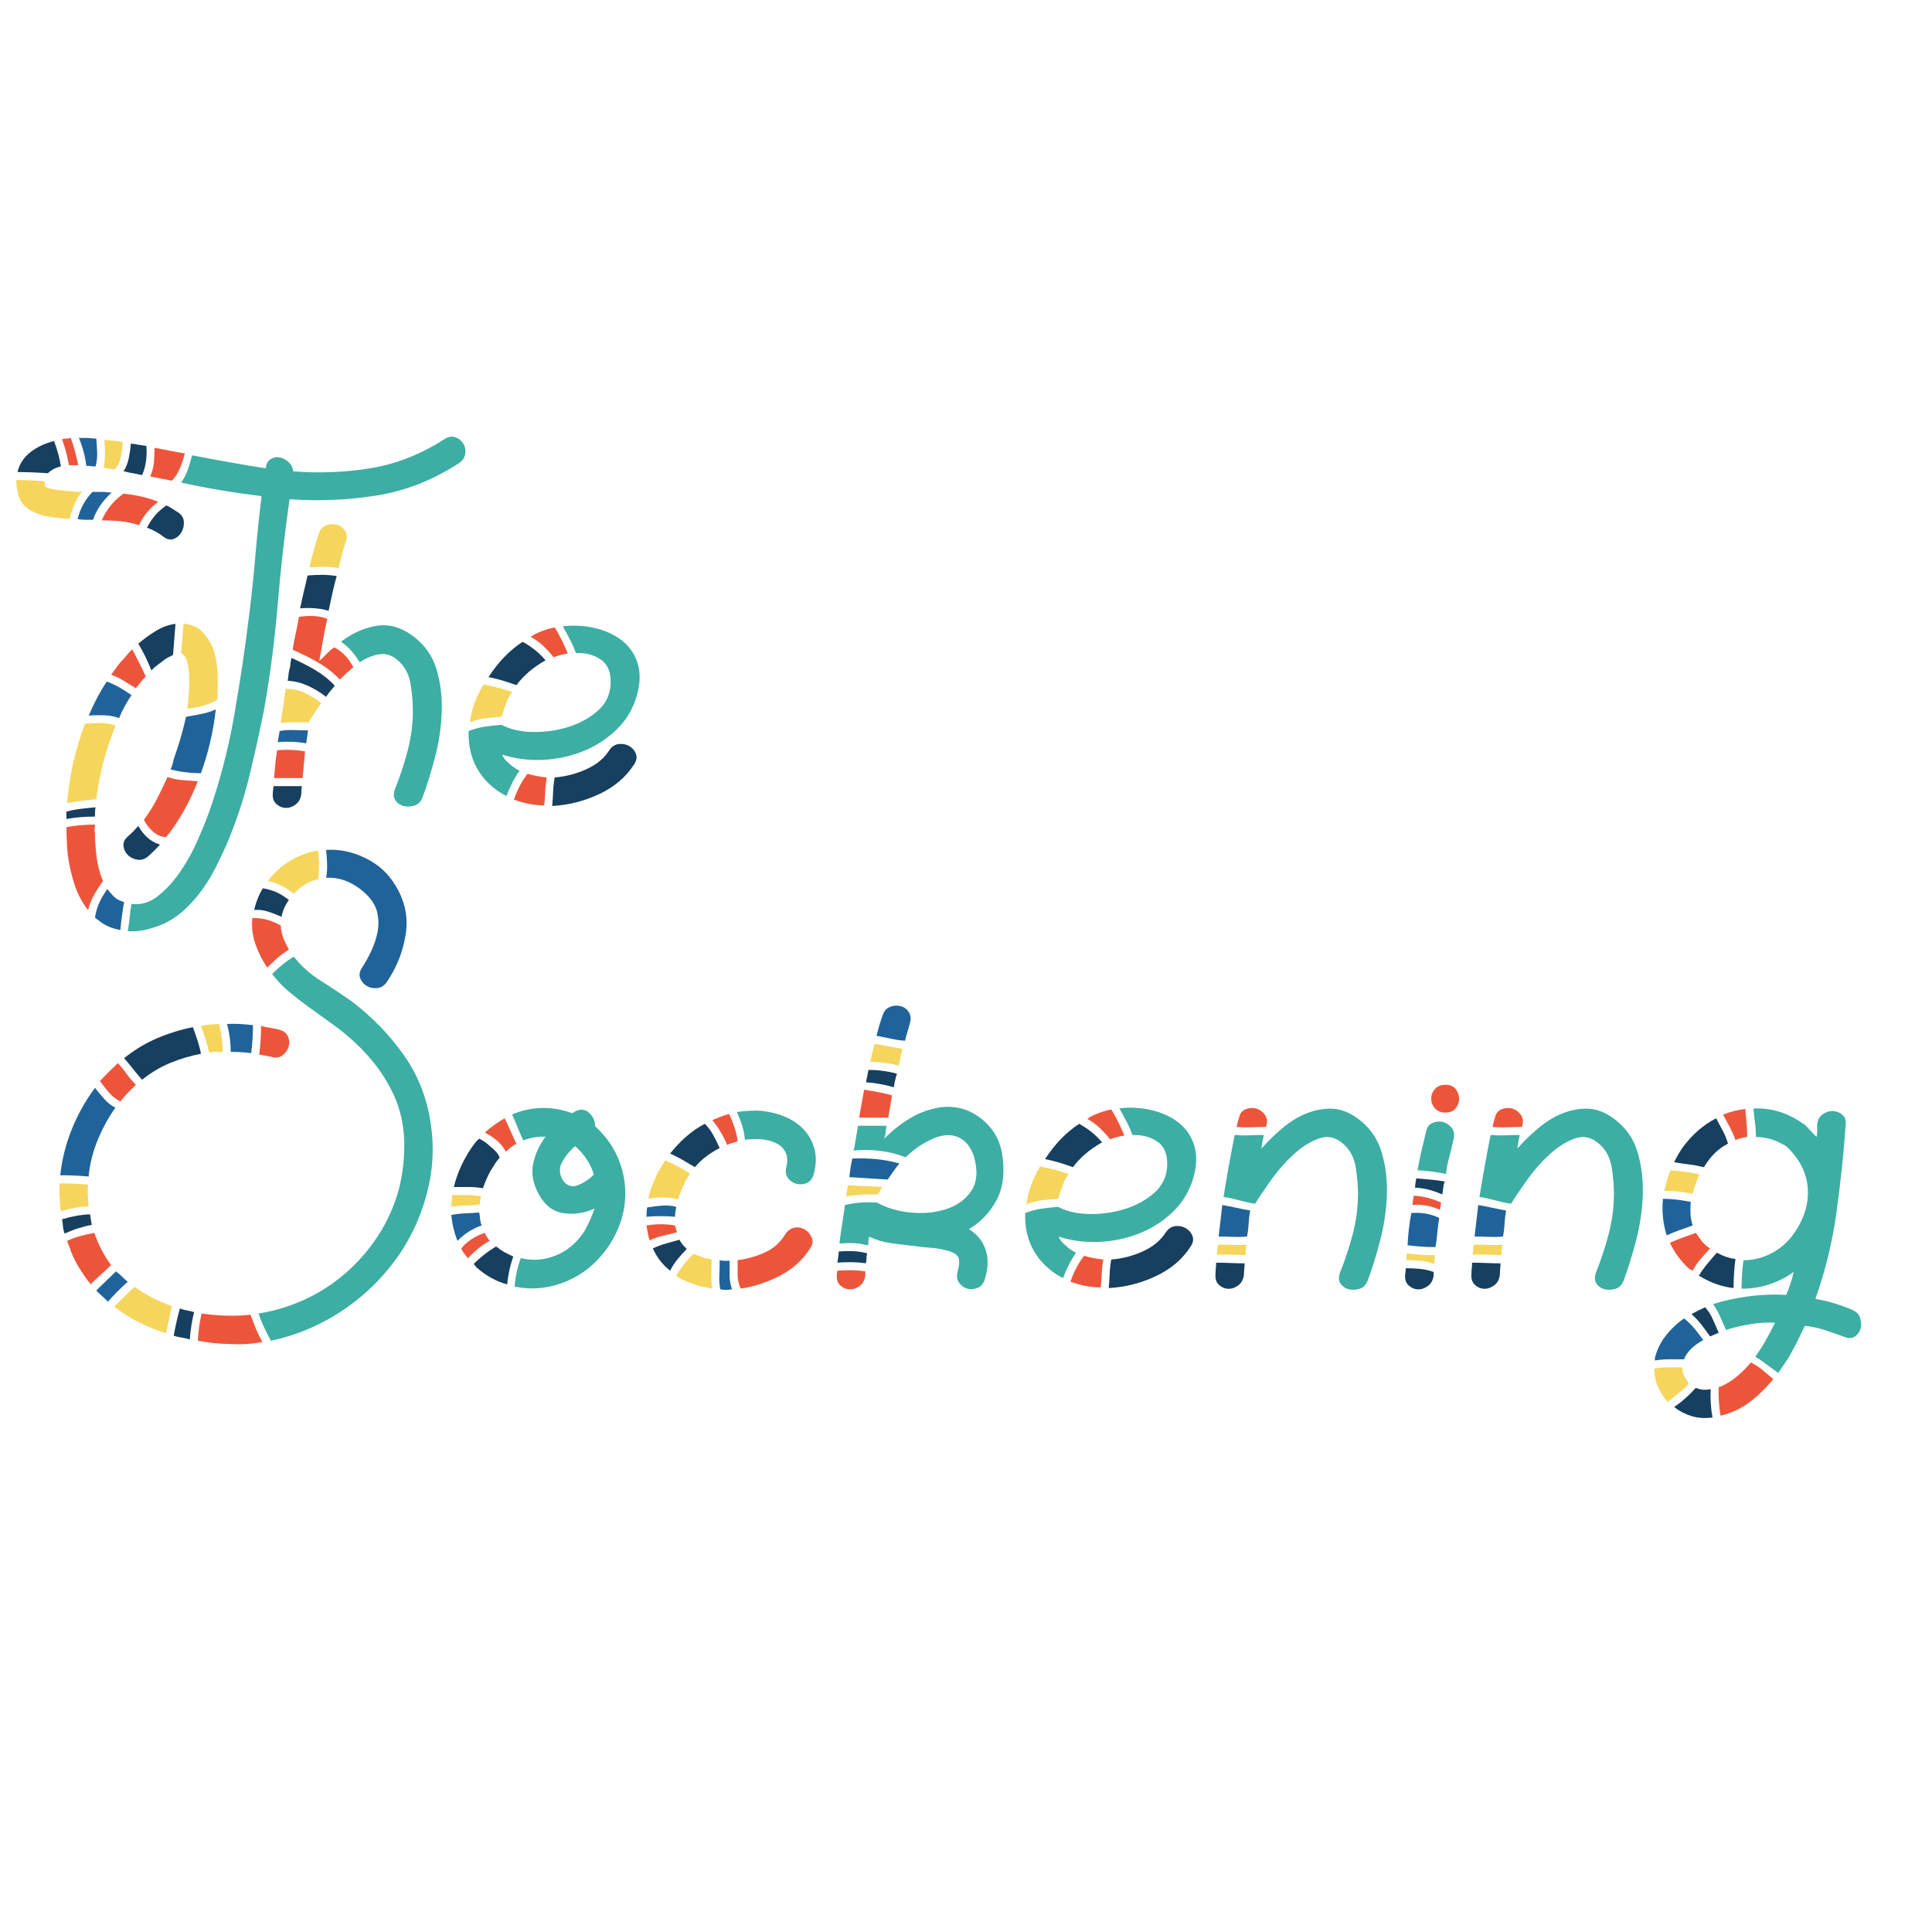 <?xml version="1.0" encoding="utf-8"?>
<!-- Generator: Adobe Illustrator 23.0.0, SVG Export Plug-In . SVG Version: 6.00 Build 0)  -->
<svg version="1.1" id="Laag_1" xmlns="http://www.w3.org/2000/svg" xmlns:xlink="http://www.w3.org/1999/xlink" x="0px" y="0px"
	 viewBox="0 0 300 300" style="enable-background:new 0 0 300 300;" xml:space="preserve">
<style type="text/css">
	.st0{fill:#F6D55C;}
	.st1{fill:#173F5F;}
	.st2{fill:#ED553B;}
	.st3{fill:#20639B;}
	.st4{fill:#3CAEA3;}
</style>
<g>
	<path class="st0" d="M12.72,76.37c-0.51,0.64-0.91,1.32-1.2,2.02c-0.29,0.71-0.53,1.44-0.72,2.21c-0.71-0.06-1.49-0.14-2.36-0.24
		c-0.86-0.1-1.68-0.27-2.45-0.53c-0.77-0.26-1.44-0.64-2.02-1.15C3.39,78.17,3,77.5,2.81,76.66c-0.19-0.77-0.29-1.48-0.29-2.12
		c0.71,0,1.44,0.02,2.21,0.05c0.77,0.03,1.51,0.08,2.21,0.14v0.58c0,0.19,0.19,0.35,0.58,0.48c0.39,0.13,0.85,0.22,1.4,0.29
		c0.55,0.06,1.15,0.13,1.83,0.19C11.42,76.34,12.08,76.37,12.72,76.37z"/>
	<path class="st1" d="M9.45,72.43c-0.83,0.19-1.51,0.55-2.02,1.06c-0.77-0.06-1.55-0.11-2.36-0.14c-0.8-0.03-1.59-0.05-2.36-0.05
		c0.32-1.28,1.01-2.33,2.07-3.13c1.06-0.8,2.26-1.36,3.61-1.68C8.91,69.83,9.26,71.14,9.45,72.43z"/>
	<path class="st2" d="M10.7,72.24c-0.19-1.22-0.55-2.57-1.06-4.04c0.19-0.06,0.4-0.1,0.63-0.1s0.46-0.03,0.72-0.1
		c0.26,0.71,0.48,1.41,0.67,2.12c0.19,0.71,0.35,1.41,0.48,2.12H10.7z"/>
	<path class="st1" d="M10.32,126.03c0.71-0.19,1.44-0.34,2.21-0.43c0.77-0.1,1.54-0.17,2.31-0.24c-0.07,0.32-0.1,0.8-0.1,1.44
		c-1.67,0-3.14,0.13-4.43,0.38V126.03z"/>
	<path class="st2" d="M14.74,129.21c0,1.09,0.08,2.33,0.24,3.7c0.16,1.38,0.5,2.68,1.01,3.9c-0.51,0.7-0.98,1.43-1.39,2.16
		c-0.42,0.74-0.72,1.52-0.92,2.36c-0.96-1.22-1.68-2.6-2.16-4.14s-0.82-3.05-1.01-4.52c-0.06-0.71-0.11-1.41-0.14-2.12
		c-0.03-0.71-0.05-1.41-0.05-2.12c0.71-0.13,1.43-0.22,2.17-0.29c0.74-0.06,1.49-0.1,2.26-0.1c0,0.19-0.02,0.39-0.05,0.58
		C14.66,128.82,14.68,129.02,14.74,129.21z"/>
	<path class="st0" d="M17.73,113.23c-1.41,3.59-2.34,7.22-2.79,10.88c-1.61,0.13-3.11,0.32-4.52,0.58
		c0.32-4.17,1.25-8.28,2.79-12.32c0.83-0.06,1.65-0.1,2.45-0.1s1.56,0.13,2.26,0.39C17.92,112.78,17.85,112.98,17.73,113.23z"/>
	<path class="st3" d="M12.05,80.61c0.38-1.6,1.15-3.02,2.31-4.23h1.54c0.26,0,0.5,0.02,0.72,0.05c0.22,0.03,0.46,0.05,0.72,0.05
		c-1.41,1.28-2.37,2.69-2.89,4.23c-0.45,0-0.86,0-1.25,0C12.82,80.7,12.43,80.67,12.05,80.61z"/>
	<path class="st3" d="M14.84,72.43c-0.26,0-0.5-0.02-0.72-0.05c-0.22-0.03-0.46-0.05-0.72-0.05c-0.19-1.54-0.58-2.98-1.15-4.33h1.06
		c0.32,0,0.59,0.02,0.82,0.05c0.22,0.03,0.5,0.05,0.82,0.05c0.06,0.71,0.11,1.43,0.14,2.16C15.11,71,15.03,71.72,14.84,72.43z"/>
	<path class="st3" d="M20.42,107.94c-0.39,0.58-0.74,1.15-1.06,1.73c-0.32,0.58-0.61,1.19-0.86,1.83c-0.71-0.26-1.48-0.4-2.31-0.43
		c-0.84-0.03-1.64-0.02-2.41,0.05c0.77-1.86,1.7-3.62,2.79-5.29c0.71,0.26,1.36,0.56,1.97,0.91
		C19.15,107.09,19.78,107.49,20.42,107.94z"/>
	<path class="st3" d="M16.67,138.06c0.26,0.32,0.53,0.64,0.82,0.96c0.29,0.32,0.62,0.58,1.01,0.77c0.13,0.06,0.38,0.16,0.77,0.29
		c-0.13,0.7-0.24,1.43-0.34,2.17c-0.1,0.74-0.18,1.46-0.24,2.16c-1.15-0.19-2.18-0.61-3.08-1.25c-0.13-0.13-0.27-0.24-0.43-0.34
		c-0.16-0.1-0.31-0.21-0.43-0.34c0.13-0.84,0.35-1.61,0.67-2.31C15.74,139.47,16.15,138.77,16.67,138.06z"/>
	<path class="st2" d="M24.56,77.91c-1.35,1.03-2.34,2.25-2.98,3.66c-0.9-0.32-1.84-0.53-2.84-0.63c-0.99-0.1-1.97-0.14-2.94-0.14
		c0.71-1.67,1.83-3.05,3.37-4.14C21.16,76.86,22.96,77.27,24.56,77.91z"/>
	<path class="st0" d="M17.73,72.91c-0.32-0.06-0.6-0.11-0.82-0.14c-0.22-0.03-0.5-0.08-0.82-0.15c0.26-1.28,0.29-2.73,0.1-4.33
		c0.51,0.06,0.99,0.11,1.44,0.14c0.45,0.03,0.93,0.11,1.44,0.24c-0.07,0.84-0.18,1.64-0.34,2.41
		C18.58,71.85,18.24,72.46,17.73,72.91z"/>
	<path class="st2" d="M22.64,105.05c-0.32,0.32-0.6,0.62-0.82,0.91c-0.22,0.29-0.46,0.59-0.72,0.91c-0.64-0.38-1.27-0.77-1.88-1.15
		c-0.61-0.39-1.27-0.7-1.97-0.96c0.26-0.32,0.5-0.64,0.72-0.96c0.22-0.32,0.46-0.64,0.72-0.96c0.32-0.32,0.63-0.66,0.92-1.01
		c0.29-0.35,0.59-0.69,0.91-1.01c0.38,0.7,0.75,1.41,1.11,2.12C21.98,103.64,22.31,104.35,22.64,105.05z"/>
	<path class="st1" d="M23.02,132.96c-0.51,0.45-1.08,0.63-1.68,0.53c-0.61-0.1-1.11-0.34-1.49-0.72c-0.39-0.38-0.61-0.85-0.67-1.39
		c-0.07-0.55,0.16-1.04,0.67-1.49c0.58-0.51,1.12-1.06,1.63-1.64c0.39,0.71,0.87,1.32,1.44,1.83c0.58,0.51,1.22,0.87,1.93,1.06
		C24.27,131.78,23.66,132.38,23.02,132.96z"/>
	<path class="st1" d="M22.06,73.78c-0.51-0.13-0.98-0.22-1.4-0.29c-0.42-0.06-0.85-0.16-1.3-0.29h-0.19
		c0.38-0.58,0.66-1.25,0.82-2.02c0.16-0.77,0.27-1.54,0.34-2.31c0.39,0.07,0.79,0.13,1.2,0.19c0.42,0.06,0.82,0.13,1.2,0.19
		c0.06,0.77,0.05,1.54-0.05,2.31S22.38,73.07,22.06,73.78z"/>
	<path class="st4" d="M69.02,68.19c0.58-0.39,1.14-0.48,1.68-0.29c0.55,0.19,0.96,0.53,1.25,1.01c0.29,0.48,0.38,1.01,0.29,1.59
		c-0.1,0.58-0.43,1.06-1.01,1.44c-4.04,2.63-8.29,4.3-12.75,5c-4.46,0.71-8.97,0.9-13.52,0.58c-0.77,5.39-1.38,10.81-1.83,16.26
		c-0.45,5.45-1.16,10.91-2.12,16.36c-0.71,3.59-1.49,7.14-2.36,10.64c-0.87,3.5-2.01,6.91-3.42,10.25
		c-0.51,1.15-1.08,2.34-1.68,3.56c-0.61,1.22-1.32,2.39-2.12,3.51c-0.8,1.12-1.7,2.15-2.69,3.08c-1,0.93-2.1,1.68-3.32,2.26
		c-0.9,0.39-1.81,0.69-2.74,0.92c-0.93,0.22-1.88,0.3-2.84,0.24c0.13-0.71,0.22-1.41,0.29-2.12c0.07-0.71,0.16-1.41,0.29-2.12
		c1.48,0.19,2.85-0.23,4.14-1.25c1.28-1.03,2.44-2.29,3.46-3.8c1.03-1.51,1.89-3.06,2.6-4.67c0.7-1.6,1.25-2.92,1.63-3.94
		c1.8-5,3.16-10.15,4.09-15.45c0.93-5.29,1.72-10.57,2.36-15.83c0.39-3.08,0.7-6.14,0.96-9.19c0.26-3.05,0.58-6.11,0.96-9.19
		c-2.12-0.26-4.22-0.56-6.3-0.91c-2.09-0.35-4.16-0.75-6.21-1.2c0.45-0.58,0.8-1.25,1.06-2.02c0.25-0.77,0.48-1.51,0.67-2.21
		c3.98,0.77,7.76,1.44,11.36,2.02c0-0.06,0.03-0.1,0.09-0.1c0.07-0.64,0.32-1.09,0.77-1.35c0.45-0.26,0.92-0.34,1.4-0.24
		c0.48,0.1,0.93,0.34,1.35,0.72c0.42,0.38,0.66,0.86,0.72,1.44c4.04,0.32,8.04,0.16,11.98-0.48C61.47,72.08,65.3,70.57,69.02,68.19z
		"/>
	<path class="st1" d="M25.52,102.45c-0.32,0.26-0.66,0.51-1.01,0.77c-0.36,0.26-0.69,0.55-1.01,0.87c-0.51-1.35-1.19-2.73-2.02-4.14
		c0.9-0.77,1.83-1.44,2.79-2.02c0.96-0.58,1.96-0.93,2.98-1.06c-0.06,0.84-0.13,1.64-0.19,2.41c-0.07,0.77-0.13,1.57-0.19,2.4
		c-0.19,0.13-0.4,0.24-0.63,0.34C26.02,102.12,25.78,102.26,25.52,102.45z"/>
	<path class="st2" d="M25.81,129.98c-0.7,0-1.38-0.27-2.02-0.82c-0.64-0.54-1.12-1.17-1.44-1.88c0.77-1.03,1.44-2.1,2.02-3.22
		c0.58-1.12,1.12-2.26,1.64-3.41c0.77,0.26,1.54,0.42,2.31,0.48c0.77,0.07,1.57,0.13,2.4,0.19c-0.64,1.6-1.36,3.13-2.16,4.57
		C27.75,127.33,26.84,128.7,25.81,129.98z"/>
	<path class="st1" d="M27.64,79.55c0.58,0.38,0.88,0.88,0.91,1.49c0.03,0.61-0.1,1.15-0.39,1.64c-0.29,0.48-0.69,0.82-1.2,1.01
		c-0.51,0.19-1.06,0.07-1.64-0.39c-0.84-0.64-1.67-1.09-2.5-1.35c0.7-1.41,1.67-2.53,2.88-3.37l0.1-0.1
		c0.32,0.13,0.63,0.29,0.92,0.48C27.01,79.16,27.32,79.36,27.64,79.55z"/>
	<path class="st2" d="M28.7,70.41c-0.19,0.77-0.45,1.54-0.77,2.31s-0.74,1.41-1.25,1.93c-0.58-0.13-1.14-0.24-1.68-0.34
		c-0.55-0.1-1.11-0.21-1.68-0.34c0.32-0.71,0.51-1.43,0.58-2.17c0.06-0.74,0.1-1.49,0.1-2.26c0.77,0.13,1.54,0.27,2.31,0.43
		S27.86,70.28,28.7,70.41z"/>
	<path class="st3" d="M33.51,110.15c-0.38,3.4-1.15,6.71-2.31,9.91c-1.61,0-3.18-0.19-4.72-0.58c0.26-0.58,0.42-1.09,0.48-1.54
		c0.38-1.09,0.74-2.18,1.06-3.27c0.32-1.09,0.61-2.21,0.87-3.37c0.77-0.13,1.56-0.27,2.36-0.43
		C32.05,110.72,32.8,110.48,33.51,110.15z"/>
	<path class="st0" d="M33.8,105.24c0,0.58,0,1.16,0,1.73s-0.03,1.15-0.1,1.73c-1.28,0.71-2.82,1.16-4.62,1.35
		c0.26-1.8,0.35-3.56,0.29-5.29c-0.13-1.99-0.55-3.08-1.25-3.27c0.06-0.77,0.13-1.54,0.19-2.31c0.06-0.77,0.13-1.54,0.19-2.31
		c0.32,0,0.58,0.03,0.77,0.1c0.9,0.19,1.64,0.6,2.21,1.2c0.58,0.61,1.04,1.3,1.4,2.07c0.35,0.77,0.59,1.61,0.72,2.5
		S33.8,104.47,33.8,105.24z"/>
	<path class="st1" d="M42.36,123.23c0-0.19,0.02-0.39,0.05-0.58c0.03-0.19,0.05-0.39,0.05-0.58h4.43c-0.07,0.26-0.1,0.64-0.1,1.16
		c-0.07,0.71-0.34,1.25-0.82,1.64c-0.48,0.38-0.99,0.58-1.54,0.58c-0.55,0-1.04-0.19-1.49-0.58
		C42.49,124.48,42.3,123.94,42.36,123.23z"/>
	<path class="st2" d="M43.04,116.49c0.7-0.06,1.43-0.08,2.16-0.05c0.74,0.03,1.46,0.11,2.17,0.24c-0.07,0.71-0.13,1.4-0.19,2.07
		c-0.07,0.67-0.13,1.36-0.19,2.07h-4.43c0.06-0.7,0.13-1.43,0.19-2.16C42.81,117.92,42.91,117.2,43.04,116.49z"/>
	<path class="st3" d="M43.42,113.51c0.71-0.13,1.44-0.18,2.21-0.15c0.77,0.03,1.51,0.05,2.21,0.05l-0.29,2.02
		c-0.71-0.13-1.43-0.21-2.17-0.24c-0.74-0.03-1.49-0.02-2.26,0.05L43.42,113.51z"/>
	<path class="st0" d="M43.81,110.62c0.13-0.58,0.22-1.17,0.29-1.78c0.06-0.61,0.16-1.23,0.29-1.88c1.03,0,1.99,0.21,2.89,0.62
		c0.9,0.42,1.76,0.95,2.6,1.59c-0.38,0.51-0.72,1.01-1.01,1.49c-0.29,0.48-0.56,0.88-0.82,1.2v0.29c-0.77,0-1.52,0-2.26,0
		c-0.74,0-1.46,0.03-2.17,0.1c0-0.26,0.02-0.48,0.05-0.67c0.03-0.19,0.08-0.42,0.14-0.67V110.62z"/>
	<path class="st1" d="M45.06,103.5c0-0.26,0.06-0.7,0.19-1.35c1.28,0.58,2.5,1.2,3.66,1.87c1.15,0.68,2.18,1.49,3.08,2.46
		c-0.26,0.32-0.5,0.61-0.72,0.86c-0.23,0.26-0.43,0.55-0.63,0.87c-0.9-0.7-1.84-1.28-2.84-1.73c-1-0.45-2.04-0.71-3.13-0.77
		c0.06-0.32,0.11-0.67,0.14-1.06C44.85,104.27,44.93,103.89,45.06,103.5z"/>
	<path class="st2" d="M51.89,100.52c0.64,0.32,1.2,0.74,1.69,1.25c0.48,0.51,0.91,1.12,1.3,1.83c-0.38,0.32-0.75,0.64-1.11,0.96
		c-0.35,0.32-0.69,0.64-1.01,0.96c-0.96-1.03-2.09-1.91-3.37-2.65c-1.28-0.74-2.6-1.39-3.94-1.97c0.13-0.9,0.29-1.76,0.48-2.6
		c0.19-0.83,0.35-1.67,0.48-2.5c0.7-0.13,1.44-0.18,2.21-0.15c0.77,0.03,1.51,0.18,2.21,0.43c-0.26,1.09-0.48,2.18-0.67,3.27
		c-0.19,1.09-0.39,2.18-0.58,3.27c0.38-0.32,0.75-0.67,1.11-1.06C51.04,101.19,51.44,100.84,51.89,100.52z"/>
	<path class="st1" d="M51.03,94.84c-1.28-0.38-2.76-0.51-4.43-0.38c0.19-0.9,0.38-1.76,0.58-2.6c0.19-0.83,0.39-1.67,0.58-2.5
		c0.77-0.06,1.52-0.1,2.26-0.1c0.74,0,1.49,0.07,2.26,0.19c-0.26,0.9-0.48,1.8-0.67,2.69S51.22,93.94,51.03,94.84z"/>
	<path class="st0" d="M52.57,88.2c-0.77-0.13-1.53-0.19-2.26-0.19c-0.74,0-1.49,0.03-2.26,0.09c0.38-1.73,0.87-3.46,1.44-5.2
		c0.19-0.64,0.56-1.07,1.11-1.3c0.54-0.22,1.09-0.27,1.64-0.14c0.54,0.13,0.98,0.43,1.3,0.91s0.39,1.04,0.19,1.68
		c-0.26,0.71-0.47,1.4-0.63,2.07C52.93,86.81,52.76,87.49,52.57,88.2z"/>
	<path class="st4" d="M64.02,98.69c1.86,1.35,3.11,3.08,3.75,5.2c0.64,2.12,0.91,4.37,0.82,6.74c-0.09,2.37-0.45,4.71-1.06,7.03
		c-0.61,2.31-1.24,4.33-1.88,6.06c-0.26,0.71-0.67,1.16-1.25,1.35c-0.58,0.19-1.14,0.22-1.68,0.1c-0.55-0.13-0.98-0.42-1.3-0.87
		c-0.32-0.45-0.35-1.02-0.1-1.73c0.77-1.92,1.43-3.91,1.97-5.97c0.54-2.05,0.82-4.1,0.82-6.16c0-1.28-0.11-2.66-0.34-4.14
		s-0.82-2.66-1.78-3.56c-0.9-0.9-1.88-1.28-2.93-1.16c-1.06,0.13-2.13,0.55-3.22,1.25c-0.39-0.64-0.82-1.23-1.3-1.78
		c-0.48-0.55-1.01-1.01-1.59-1.4c1.67-1.28,3.46-2.1,5.39-2.45C60.26,96.85,62.16,97.34,64.02,98.69z"/>
	<path class="st4" d="M87.4,97.25c1.6-0.19,3.21-0.11,4.81,0.24c1.6,0.35,3,0.96,4.18,1.83s2.04,2.02,2.55,3.46
		c0.51,1.44,0.51,3.13,0,5.05c-0.58,2.12-1.62,3.91-3.13,5.39c-1.51,1.48-3.26,2.62-5.24,3.42c-1.99,0.8-4.09,1.25-6.3,1.35
		c-2.21,0.1-4.32-0.18-6.3-0.82c0.19,0.51,0.54,0.96,1.06,1.35c0.45,0.45,0.99,0.83,1.64,1.15c-0.84,1.22-1.51,2.53-2.02,3.94
		c-0.64-0.32-1.25-0.7-1.83-1.15c-0.58-0.45-1.12-0.96-1.63-1.54c-0.9-1.09-1.54-2.26-1.93-3.51c-0.38-1.25-0.54-2.55-0.48-3.9
		c0.83-0.32,1.67-0.55,2.5-0.67c0.84-0.13,1.7-0.22,2.6-0.29c1.35,0.71,2.97,1.08,4.86,1.11c1.89,0.03,3.72-0.22,5.49-0.77
		c1.76-0.55,3.29-1.38,4.57-2.5c1.28-1.12,1.96-2.55,2.02-4.28c0.06-1.73-0.45-2.97-1.54-3.7c-1.09-0.74-2.37-1.07-3.85-1.01
		c-0.26-0.7-0.56-1.4-0.91-2.07S87.79,97.95,87.4,97.25z"/>
	<path class="st0" d="M78.45,109.66c-0.13,0.26-0.22,0.51-0.29,0.77c-0.06,0.26-0.16,0.55-0.29,0.87c-0.9,0.06-1.75,0.14-2.55,0.24
		c-0.8,0.1-1.59,0.31-2.36,0.62c0.26-1.99,0.96-3.94,2.12-5.87c1.48,0.26,2.95,0.64,4.43,1.15C79,108.16,78.65,108.89,78.45,109.66z
		"/>
	<path class="st1" d="M84.71,102.54c-1.86,1.03-3.37,2.31-4.52,3.85c-0.71-0.26-1.43-0.5-2.17-0.72c-0.74-0.22-1.46-0.4-2.16-0.53
		c1.48-2.31,3.24-4.14,5.29-5.48C82.56,100.42,83.75,101.39,84.71,102.54z"/>
	<path class="st2" d="M79.8,124.19c0.51-1.54,1.22-2.88,2.12-4.04c0.83,0.26,1.83,0.45,2.98,0.58c-0.13,0.71-0.21,1.43-0.24,2.17
		c-0.03,0.74-0.08,1.46-0.15,2.16c-0.83,0-1.63-0.08-2.4-0.24C81.34,124.66,80.57,124.45,79.8,124.19z"/>
	<path class="st2" d="M85.96,102.06c-0.51-0.64-1.06-1.23-1.63-1.78c-0.58-0.55-1.22-1.01-1.93-1.4c0.58-0.38,1.16-0.67,1.73-0.87
		c0.64-0.25,1.31-0.45,2.02-0.58c0.77,1.28,1.44,2.63,2.02,4.04C87.34,101.61,86.6,101.8,85.96,102.06z"/>
	<path class="st1" d="M94.62,116.49c0.39-0.58,0.88-0.9,1.49-0.96c0.61-0.06,1.15,0.05,1.63,0.34c0.48,0.29,0.82,0.69,1.01,1.2
		c0.19,0.51,0.1,1.06-0.29,1.63c-1.28,1.99-3.1,3.53-5.44,4.62c-2.34,1.09-4.76,1.7-7.27,1.83c0.06-0.77,0.11-1.52,0.14-2.26
		c0.03-0.74,0.11-1.46,0.24-2.17c1.67-0.13,3.29-0.54,4.86-1.25C92.58,118.77,93.79,117.78,94.62,116.49z"/>
	<path class="st0" d="M13.68,183.94c-0.06,0.51-0.08,1.06-0.05,1.64c0.03,0.58,0.08,1.15,0.14,1.73c-1.41,0.07-2.85,0.32-4.33,0.77
		c-0.19-1.6-0.25-3.05-0.19-4.33c0.7,0,1.44,0.02,2.21,0.05C12.24,183.82,12.98,183.87,13.68,183.94z"/>
	<path class="st3" d="M13.78,182.69c-0.7-0.07-1.44-0.11-2.21-0.15c-0.77-0.03-1.51-0.05-2.21-0.05c0.26-2.44,0.85-4.81,1.78-7.12
		s2.13-4.46,3.61-6.45c0.45,0.58,0.93,1.15,1.44,1.73c0.51,0.58,1.09,1.03,1.73,1.35c-1.09,1.54-2,3.21-2.74,5
		c-0.74,1.8-1.2,3.62-1.4,5.48V182.69z"/>
	<path class="st1" d="M13.97,188.56c0.06,0.26,0.11,0.51,0.14,0.77c0.03,0.26,0.08,0.55,0.15,0.87c-0.71,0.13-1.41,0.31-2.12,0.53
		c-0.71,0.22-1.41,0.5-2.12,0.82c-0.13-0.38-0.21-0.75-0.24-1.11c-0.03-0.35-0.08-0.72-0.14-1.11
		C11.12,188.88,12.56,188.62,13.97,188.56z"/>
	<path class="st2" d="M14.65,191.44c0.64,1.86,1.51,3.53,2.6,5c-0.51,0.51-1.04,1.01-1.59,1.49c-0.55,0.48-1.08,0.98-1.59,1.49
		c-0.71-0.9-1.35-1.83-1.92-2.79c-0.58-0.96-1.06-2.02-1.44-3.18c-0.07-0.13-0.16-0.38-0.29-0.77c0.71-0.32,1.41-0.58,2.12-0.77
		C13.23,191.73,13.94,191.57,14.65,191.44z"/>
	<path class="st3" d="M19.84,199.04c-1.09,0.96-2.12,1.99-3.08,3.08c-0.32-0.32-0.63-0.61-0.91-0.87c-0.29-0.26-0.6-0.55-0.91-0.86
		c0.51-0.51,1.03-1.01,1.54-1.49c0.51-0.48,1.02-0.98,1.54-1.49c0.13,0.13,0.24,0.22,0.34,0.29c0.1,0.07,0.21,0.16,0.34,0.29
		C19.2,198.5,19.59,198.85,19.84,199.04z"/>
	<path class="st2" d="M18.69,171.04c-0.64-0.32-1.22-0.77-1.73-1.35c-0.51-0.58-0.99-1.19-1.44-1.83c0.9-0.96,1.83-1.89,2.79-2.79
		c0.51,0.58,0.98,1.15,1.39,1.73s0.88,1.12,1.4,1.64c-0.45,0.45-0.87,0.87-1.25,1.25C19.46,170.08,19.07,170.53,18.69,171.04z"/>
	<path class="st0" d="M17.73,202.9c0.51-0.51,1.03-1.03,1.54-1.54c0.51-0.51,1.06-1.03,1.63-1.54c1.8,1.28,3.72,2.28,5.77,2.98
		c-0.13,0.7-0.27,1.41-0.43,2.12c-0.16,0.7-0.31,1.41-0.43,2.12C22.73,206.07,20.03,204.69,17.73,202.9z"/>
	<path class="st1" d="M31.2,163.63c-1.67,0.32-3.27,0.8-4.81,1.44c-1.54,0.64-2.98,1.51-4.33,2.6c-0.51-0.58-1-1.16-1.44-1.73
		c-0.45-0.58-0.9-1.12-1.35-1.63c1.6-1.28,3.3-2.31,5.1-3.08c1.8-0.77,3.66-1.35,5.58-1.73c0.26,0.71,0.5,1.4,0.72,2.07
		S31.07,162.92,31.2,163.63z"/>
	<path class="st1" d="M26.97,207.42c0.13-0.71,0.27-1.41,0.43-2.12c0.16-0.71,0.34-1.41,0.53-2.12c0.32,0.13,0.67,0.22,1.06,0.29
		c0.38,0.06,0.77,0.16,1.15,0.29c-0.32,1.22-0.55,2.63-0.67,4.23c-0.45-0.13-0.87-0.23-1.25-0.29
		C27.83,207.64,27.41,207.55,26.97,207.42z"/>
	<path class="st2" d="M31.3,203.96c2.69,0.38,5.23,0.45,7.6,0.19c0.26,0.7,0.53,1.41,0.82,2.12c0.29,0.7,0.63,1.41,1.01,2.12
		c-1.73,0.32-3.46,0.42-5.2,0.29c-0.84,0-1.65-0.05-2.45-0.14c-0.8-0.1-1.59-0.21-2.36-0.34C30.78,206.84,30.97,205.43,31.3,203.96z
		"/>
	<path class="st0" d="M34.57,163.34c-0.39,0-0.75,0-1.11,0c-0.35,0-0.69,0.03-1.01,0.1c-0.13-0.7-0.31-1.4-0.53-2.07
		c-0.22-0.67-0.46-1.36-0.72-2.07c0.96-0.19,1.89-0.29,2.79-0.29C34.38,160.36,34.57,161.8,34.57,163.34z"/>
	<path class="st3" d="M39,163.53c-0.51-0.07-1.04-0.11-1.59-0.15c-0.55-0.03-1.07-0.05-1.59-0.05c0-1.54-0.19-2.98-0.58-4.33
		c1.22-0.06,2.57,0,4.04,0.19C39.28,160.68,39.19,162.12,39,163.53z"/>
	<path class="st2" d="M44.86,147.46c-0.64,0.39-1.23,0.82-1.78,1.3c-0.55,0.48-1.07,0.98-1.59,1.49c-0.77-1.15-1.38-2.37-1.83-3.65
		c-0.45-1.28-0.61-2.63-0.48-4.04c1.48-0.06,2.95,0.32,4.43,1.16c0,0.26,0.02,0.48,0.05,0.67c0.03,0.19,0.08,0.42,0.14,0.67
		c0.13,0.45,0.29,0.87,0.48,1.25C44.48,146.69,44.67,147.08,44.86,147.46z"/>
	<path class="st1" d="M43.71,142.36c-0.71-0.32-1.41-0.59-2.12-0.82c-0.71-0.22-1.41-0.3-2.12-0.24c0.13-0.58,0.3-1.15,0.53-1.73
		c0.22-0.58,0.5-1.12,0.82-1.64c0.77,0.13,1.48,0.34,2.12,0.62c0.64,0.29,1.28,0.69,1.92,1.2C44.29,140.53,43.9,141.4,43.71,142.36z
		"/>
	<path class="st4" d="M66.9,174.6c0.51,3.4,0.35,6.8-0.48,10.2c-0.84,3.4-2.18,6.54-4.04,9.43c-2.38,3.59-5.31,6.59-8.81,9
		c-3.5,2.41-7.33,4.06-11.5,4.96c-0.38-0.71-0.74-1.4-1.06-2.07c-0.32-0.67-0.61-1.4-0.87-2.16c2.5-0.39,4.92-1.13,7.27-2.21
		c2.34-1.09,4.47-2.49,6.4-4.19c1.92-1.7,3.57-3.62,4.96-5.77c1.38-2.15,2.42-4.47,3.13-6.98c0.64-2.44,0.93-4.97,0.87-7.6
		c-0.07-2.63-0.64-5.1-1.73-7.41c-0.77-1.6-1.64-3.03-2.6-4.28c-0.96-1.25-2-2.4-3.13-3.46c-1.12-1.06-2.33-2.05-3.61-2.98
		c-1.28-0.93-2.6-1.88-3.95-2.84c-0.96-0.7-1.92-1.46-2.89-2.26c-0.96-0.8-1.83-1.72-2.6-2.74c0.51-0.51,1.04-0.99,1.59-1.44
		c0.55-0.45,1.14-0.87,1.78-1.25c1.16,1.48,2.55,2.73,4.19,3.75c1.64,1.03,3.22,2.09,4.76,3.17c3.21,2.44,5.92,5.23,8.13,8.37
		C64.93,166.97,66.33,170.56,66.9,174.6z"/>
	<path class="st2" d="M42.17,164.11c-0.32-0.06-0.64-0.13-0.96-0.19c-0.32-0.06-0.64-0.13-0.96-0.19c0.19-1.41,0.29-2.89,0.29-4.43
		c0.45,0.13,0.9,0.22,1.35,0.29c0.45,0.07,0.93,0.16,1.44,0.29c0.7,0.19,1.17,0.55,1.39,1.06c0.22,0.51,0.26,1.04,0.1,1.59
		c-0.16,0.55-0.48,0.99-0.96,1.35C43.37,164.22,42.81,164.31,42.17,164.11z"/>
	<path class="st0" d="M49.1,136.59c-1.35,0.38-2.5,1.12-3.46,2.21c-1.15-0.96-2.5-1.64-4.04-2.02c2.05-2.63,4.65-4.2,7.8-4.71
		c0.19,1.54,0.19,3.05,0,4.52H49.1z"/>
	<path class="st3" d="M50.64,136.3c0.13-0.7,0.18-1.43,0.15-2.16c-0.03-0.74-0.08-1.46-0.15-2.17c2.05-0.13,4.08,0.29,6.06,1.25
		c1.99,0.96,3.53,2.34,4.62,4.14c1.54,2.44,2.1,5,1.68,7.7c-0.42,2.69-1.39,5.16-2.93,7.41c-0.39,0.58-0.88,0.9-1.49,0.96
		c-0.61,0.07-1.16-0.05-1.64-0.34s-0.82-0.69-1.01-1.2c-0.19-0.51-0.1-1.06,0.29-1.64c0.51-0.77,0.99-1.63,1.44-2.6
		s0.77-1.92,0.96-2.89c0.19-0.96,0.19-1.92,0-2.89c-0.19-0.96-0.67-1.86-1.44-2.69c-0.84-0.9-1.81-1.62-2.93-2.16
		C53.12,136.48,51.92,136.24,50.64,136.3z"/>
	<path class="st0" d="M74.7,185.76c-0.13,0.51-0.19,0.93-0.19,1.25c-0.77,0.13-1.52,0.19-2.26,0.19c-0.74,0-1.46,0.07-2.16,0.19
		c0-0.32,0.02-0.63,0.05-0.91c0.03-0.29,0.05-0.59,0.05-0.91c0.77,0,1.54,0,2.31,0S73.99,185.64,74.7,185.76z"/>
	<path class="st3" d="M74.41,188.27c0.06,0.32,0.11,0.66,0.14,1.01c0.03,0.35,0.11,0.69,0.24,1.01c-1.48,0.51-2.73,1.32-3.75,2.4
		c-0.51-1.28-0.84-2.63-0.96-4.04c0.7-0.13,1.43-0.21,2.16-0.24C72.98,188.38,73.7,188.33,74.41,188.27z"/>
	<path class="st1" d="M74.99,184.51c-0.71-0.13-1.44-0.19-2.21-0.19s-1.54,0-2.31,0c0.51-2.12,1.44-4.17,2.79-6.16
		c0.19-0.26,0.37-0.5,0.53-0.72c0.16-0.22,0.37-0.43,0.63-0.63c0.64,0.32,1.19,0.71,1.64,1.15c0.32,0.26,0.62,0.53,0.91,0.82
		c0.29,0.29,0.5,0.62,0.62,1.01c-0.32,0.32-0.61,0.7-0.86,1.15C76.01,181.98,75.44,183.17,74.99,184.51z"/>
	<path class="st2" d="M75.28,191.44c0.19,0.45,0.45,0.87,0.77,1.25c-1.22,0.64-2.34,1.54-3.37,2.7c-0.19-0.26-0.38-0.5-0.58-0.72
		c-0.19-0.22-0.35-0.5-0.48-0.82C72.52,192.76,73.74,191.96,75.28,191.44z"/>
	<path class="st1" d="M77.01,193.56c0.06,0,0.1,0.02,0.1,0.05s0.03,0.05,0.1,0.05c0.38,0.32,0.79,0.6,1.2,0.82
		c0.42,0.23,0.85,0.43,1.3,0.63c-0.26,0.71-0.46,1.43-0.62,2.17c-0.16,0.74-0.27,1.46-0.34,2.16c-1.67-0.45-3.24-1.31-4.72-2.6
		c-0.13-0.13-0.21-0.22-0.24-0.29c-0.03-0.06-0.11-0.16-0.24-0.29c0.51-0.51,1.06-0.99,1.64-1.44
		C75.76,194.36,76.37,193.95,77.01,193.56z"/>
	<path class="st2" d="M78.55,178.84c-0.32-0.64-0.79-1.22-1.39-1.73c-0.61-0.51-1.24-0.93-1.88-1.25c1.02-0.9,2.05-1.63,3.08-2.21
		c0.32,0.64,0.63,1.3,0.92,1.97c0.29,0.67,0.59,1.33,0.91,1.97c-0.32,0.19-0.61,0.38-0.87,0.58
		C79.06,178.36,78.81,178.58,78.55,178.84z"/>
	<path class="st4" d="M95.78,179.41c-0.77-1.67-1.89-3.17-3.37-4.52c0-0.83-0.32-1.54-0.96-2.12c-0.64-0.58-1.41-0.61-2.31-0.1
		c-0.07,0.07-0.11,0.1-0.14,0.1c-0.03,0-0.08,0.03-0.15,0.09c-3.14-1.15-6.26-1.09-9.33,0.19c0.32,0.71,0.61,1.38,0.86,2.02
		c0.26,0.64,0.55,1.32,0.87,2.02c1.16-0.45,2.31-0.64,3.46-0.58c-0.96,1.28-1.6,2.68-1.92,4.19c-0.32,1.51-0.03,3.1,0.87,4.76
		c0.96,1.73,2.26,2.71,3.9,2.93c1.64,0.22,3.22-0.02,4.76-0.72c-0.45,1.28-0.96,2.44-1.54,3.46c-1.16,1.8-2.63,3.06-4.43,3.8
		c-1.8,0.74-3.63,0.88-5.48,0.43c-0.26,0.7-0.47,1.43-0.63,2.16c-0.16,0.74-0.27,1.49-0.34,2.26c2.44,0.51,4.88,0.34,7.32-0.53
		c2.44-0.87,4.52-2.33,6.25-4.38c1.28-1.54,2.23-3.19,2.84-4.96c0.61-1.76,0.87-3.55,0.77-5.34
		C96.98,182.81,96.55,181.08,95.78,179.41z M89.76,184.03c-0.93,0.38-1.72,0.13-2.36-0.77c-0.58-0.96-0.61-1.91-0.1-2.84
		c0.51-0.93,1.19-1.75,2.02-2.45c1.48,1.35,2.44,2.82,2.89,4.43C91.51,183.1,90.69,183.65,89.76,184.03z"/>
	<path class="st3" d="M104.82,188.94c-1.48-0.13-2.95-0.13-4.43,0c0-0.64,0.03-1.12,0.1-1.44c0.7-0.13,1.46-0.22,2.26-0.29
		c0.8-0.06,1.56,0,2.26,0.19c-0.06,0.32-0.11,0.59-0.14,0.82C104.84,188.45,104.82,188.69,104.82,188.94z"/>
	<path class="st2" d="M104.82,190.29c0.06,0.19,0.16,0.55,0.29,1.06c-0.7,0.19-1.41,0.37-2.12,0.53c-0.7,0.16-1.41,0.4-2.12,0.72
		c-0.13-0.39-0.22-0.77-0.29-1.16c-0.07-0.38-0.13-0.77-0.19-1.15c0.77-0.13,1.52-0.19,2.26-0.19
		C103.4,190.1,104.12,190.16,104.82,190.29z"/>
	<path class="st0" d="M105.3,186.25c-1.41-0.39-2.95-0.42-4.62-0.1c0.13-0.7,0.32-1.38,0.58-2.02c0.26-0.64,0.54-1.32,0.87-2.02
		c0.19-0.32,0.38-0.64,0.58-0.96c0.19-0.32,0.38-0.64,0.58-0.96c1.22,0.51,2.5,1.19,3.85,2.02c-0.13,0.26-0.27,0.5-0.43,0.72
		c-0.16,0.22-0.31,0.5-0.43,0.82c-0.19,0.39-0.37,0.79-0.53,1.2C105.58,185.37,105.43,185.8,105.3,186.25z"/>
	<path class="st1" d="M105.5,192.5c0.26,0.51,0.64,0.99,1.15,1.44c-0.51,0.51-0.99,1.04-1.44,1.59c-0.45,0.55-0.83,1.14-1.15,1.78
		c-1.16-0.9-2.05-2.05-2.69-3.46c0.7-0.32,1.39-0.58,2.07-0.77C104.1,192.89,104.79,192.69,105.5,192.5z"/>
	<path class="st1" d="M111.75,178.26c-1.61,0.84-2.89,1.83-3.85,2.98c-0.64-0.39-1.27-0.75-1.87-1.11
		c-0.61-0.35-1.27-0.69-1.97-1.01c0.7-0.9,1.51-1.75,2.4-2.55s1.89-1.49,2.98-2.07c0.51,0.51,0.95,1.09,1.3,1.73
		C111.09,176.88,111.43,177.55,111.75,178.26z"/>
	<path class="st0" d="M110.5,195.58c0,0.77-0.02,1.52-0.05,2.26c-0.03,0.74,0.02,1.49,0.15,2.26c-0.58-0.13-1.14-0.24-1.69-0.34
		c-0.55-0.1-1.07-0.27-1.59-0.53c-0.9-0.26-1.67-0.64-2.31-1.15c0.84-1.41,1.73-2.53,2.7-3.37c0.32,0.13,0.62,0.24,0.91,0.34
		c0.29,0.1,0.59,0.21,0.91,0.34C109.79,195.39,110.12,195.45,110.5,195.58z"/>
	<path class="st2" d="M110.6,173.93c0.45-0.19,0.88-0.37,1.3-0.53c0.42-0.16,0.85-0.3,1.3-0.43c0.7,1.41,1.15,2.82,1.35,4.23
		c-0.32,0.13-0.61,0.23-0.87,0.29c-0.26,0.07-0.51,0.16-0.77,0.29C112.33,176.37,111.56,175.08,110.6,173.93z"/>
	<path class="st3" d="M113.29,195.77c0,0.77,0,1.52,0,2.26c0,0.74,0.13,1.46,0.38,2.17c-0.64,0.13-1.25,0.13-1.83,0
		c-0.13-0.7-0.18-1.44-0.14-2.21c0.03-0.77,0.05-1.54,0.05-2.31c0.32,0.07,0.59,0.1,0.82,0.1S113.03,195.77,113.29,195.77z"/>
	<path class="st4" d="M118.1,172.48c1.35,0.13,2.6,0.43,3.75,0.91c1.15,0.48,2.13,1.14,2.93,1.97c0.8,0.84,1.36,1.85,1.68,3.03
		c0.32,1.19,0.29,2.49-0.1,3.9c-0.19,0.71-0.55,1.17-1.06,1.4c-0.51,0.22-1.04,0.27-1.59,0.14c-0.55-0.13-1-0.43-1.35-0.91
		c-0.35-0.48-0.43-1.07-0.24-1.78c0.19-0.83,0.16-1.54-0.1-2.12c-0.26-0.58-0.66-1.03-1.2-1.35c-0.55-0.32-1.19-0.55-1.93-0.67
		c-0.74-0.13-1.46-0.16-2.16-0.1c-0.45,0-0.8,0.03-1.06,0.1c-0.06-0.77-0.21-1.51-0.43-2.21c-0.22-0.7-0.5-1.41-0.82-2.12
		C115.79,172.48,117.01,172.42,118.1,172.48z"/>
	<path class="st2" d="M121.95,191.64c0.38-0.58,0.86-0.91,1.44-1.01c0.58-0.1,1.11,0,1.59,0.29c0.48,0.29,0.83,0.71,1.06,1.25
		c0.22,0.55,0.15,1.11-0.24,1.68c-1.15,1.8-2.71,3.21-4.67,4.23c-1.96,1.03-3.99,1.7-6.11,2.02c-0.32-0.7-0.48-1.43-0.48-2.16
		c0-0.74,0-1.49,0-2.26c1.48-0.19,2.89-0.59,4.23-1.2C120.12,193.87,121.18,192.92,121.95,191.64z"/>
	<path class="st2" d="M130.04,197.31c1.6-0.13,3.05-0.1,4.33,0.1v0.58c-0.07,0.71-0.34,1.25-0.82,1.64
		c-0.48,0.38-0.99,0.58-1.54,0.58s-1.04-0.19-1.49-0.58c-0.45-0.39-0.64-0.93-0.58-1.64C129.94,197.67,129.97,197.44,130.04,197.31z
		"/>
	<path class="st1" d="M130.23,194.33c0.71-0.06,1.44-0.08,2.21-0.05s1.51,0.14,2.21,0.34c-0.07,0.26-0.1,0.51-0.1,0.77
		s-0.03,0.51-0.1,0.77c-1.28-0.19-2.76-0.22-4.43-0.1c0.06-0.32,0.11-0.61,0.14-0.87C130.21,194.94,130.23,194.65,130.23,194.33z"/>
	<path class="st4" d="M150.44,190.87c1.28,0.77,2.15,1.83,2.6,3.18c0.45,1.35,0.42,2.85-0.1,4.52c-0.19,0.71-0.56,1.17-1.11,1.4
		c-0.55,0.22-1.07,0.27-1.59,0.14c-0.51-0.13-0.95-0.43-1.3-0.91c-0.35-0.48-0.43-1.07-0.24-1.78c0.26-0.9,0.31-1.59,0.15-2.07
		c-0.16-0.48-0.69-0.85-1.59-1.11c-0.9-0.26-1.8-0.42-2.69-0.48c-0.9-0.06-1.8-0.16-2.69-0.29c-1.15-0.13-2.33-0.27-3.51-0.43
		c-1.19-0.16-2.33-0.5-3.41-1.01c-0.07,0.26-0.1,0.48-0.1,0.67c0,0.19-0.03,0.42-0.1,0.68c-0.71-0.19-1.43-0.31-2.16-0.34
		c-0.74-0.03-1.49-0.01-2.26,0.05c0.13-1.03,0.27-2.04,0.43-3.03c0.16-0.99,0.31-1.97,0.43-2.94c1.54-0.38,3.21-0.51,5-0.38
		c1.48,0.84,3.21,1.35,5.2,1.54c1.99,0.19,3.83,0.02,5.53-0.53c1.7-0.55,3-1.49,3.9-2.84c0.9-1.35,1.03-3.14,0.39-5.39
		c-0.51-1.48-1.32-2.45-2.41-2.93c-1.09-0.48-2.34-0.43-3.75,0.14c-1.67,0.71-3.14,1.7-4.43,2.98c-1.28-0.51-2.62-0.85-3.99-1.01
		c-1.38-0.16-2.74-0.18-4.09-0.05c0-0.19,0.03-0.32,0.1-0.38l0.58-3.46h4.43c-0.07,0.32-0.11,0.66-0.14,1.01
		c-0.03,0.35-0.11,0.69-0.24,1.01c1.28-1.28,2.65-2.36,4.09-3.22c1.44-0.87,3.03-1.43,4.76-1.68c2.25-0.26,4.27,0.29,6.06,1.64
		c1.8,1.35,2.92,3.11,3.37,5.29c0.51,2.95,0.26,5.42-0.77,7.41C153.74,188.24,152.3,189.77,150.44,190.87z"/>
	<path class="st0" d="M136.29,185.48c-1.67-0.07-3.31,0.03-4.91,0.29l0.29-1.73c0.9,0.06,1.78,0.11,2.65,0.14
		c0.87,0.03,1.75,0.08,2.65,0.14C136.71,184.84,136.49,185.22,136.29,185.48z"/>
	<path class="st3" d="M139.66,180.66c-0.32,0.39-0.63,0.79-0.91,1.2c-0.29,0.42-0.6,0.85-0.91,1.3c-1.03-0.06-2.04-0.13-3.03-0.19
		c-0.99-0.06-1.97-0.13-2.93-0.19c0.06-0.51,0.13-0.99,0.19-1.44c0.06-0.45,0.16-0.93,0.29-1.44c1.22-0.07,2.45-0.03,3.71,0.09
		C137.3,180.12,138.51,180.34,139.66,180.66z"/>
	<path class="st2" d="M137.93,173.54h-4.52c0.13-0.71,0.26-1.43,0.38-2.17c0.13-0.74,0.26-1.46,0.39-2.16
		c0.77,0.13,1.51,0.26,2.21,0.38c0.7,0.13,1.41,0.29,2.12,0.48L137.93,173.54z"/>
	<path class="st1" d="M139.28,166.71c-0.26,0.84-0.42,1.54-0.48,2.12c-1.6-0.45-3.05-0.7-4.33-0.77c0.07-0.32,0.13-0.64,0.19-0.96
		c0.06-0.32,0.13-0.64,0.19-0.96C136.32,166.13,137.8,166.33,139.28,166.71z"/>
	<path class="st0" d="M139.56,165.46c-1.48-0.38-2.95-0.58-4.43-0.58c0.13-0.51,0.24-0.99,0.34-1.44c0.1-0.45,0.21-0.9,0.34-1.35
		c0.7,0.13,1.43,0.26,2.16,0.38c0.74,0.13,1.46,0.26,2.16,0.39L139.56,165.46z"/>
	<path class="st3" d="M141.3,158.82c-0.13,0.51-0.26,0.98-0.39,1.4c-0.13,0.42-0.26,0.88-0.38,1.39c-0.77-0.06-1.52-0.17-2.26-0.34
		c-0.74-0.16-1.46-0.3-2.17-0.43c0.13-0.51,0.27-1.04,0.43-1.59c0.16-0.54,0.34-1.07,0.53-1.59c0.19-0.64,0.56-1.07,1.11-1.3
		c0.54-0.22,1.09-0.27,1.63-0.14c0.55,0.13,0.98,0.43,1.3,0.91C141.42,157.62,141.49,158.18,141.3,158.82z"/>
	<path class="st4" d="M173.82,172.1c1.6-0.19,3.21-0.11,4.81,0.24c1.6,0.35,3,0.96,4.18,1.83c1.19,0.87,2.04,2.02,2.55,3.46
		c0.51,1.44,0.51,3.13,0,5.05c-0.58,2.12-1.62,3.91-3.13,5.39c-1.51,1.48-3.26,2.62-5.24,3.42c-1.99,0.8-4.09,1.25-6.3,1.35
		c-2.21,0.1-4.32-0.18-6.3-0.82c0.19,0.51,0.54,0.96,1.06,1.35c0.45,0.45,0.99,0.83,1.64,1.15c-0.84,1.22-1.51,2.53-2.02,3.94
		c-0.64-0.32-1.25-0.7-1.83-1.15c-0.58-0.45-1.12-0.96-1.63-1.54c-0.9-1.09-1.54-2.26-1.93-3.51c-0.38-1.25-0.54-2.55-0.48-3.9
		c0.83-0.32,1.67-0.55,2.5-0.67c0.84-0.13,1.7-0.22,2.6-0.29c1.35,0.71,2.97,1.08,4.86,1.11c1.89,0.03,3.72-0.22,5.49-0.77
		c1.76-0.55,3.29-1.38,4.57-2.5c1.28-1.12,1.96-2.55,2.02-4.28c0.06-1.73-0.45-2.97-1.54-3.7c-1.09-0.74-2.37-1.07-3.85-1.01
		c-0.26-0.7-0.56-1.4-0.91-2.07C174.58,173.49,174.21,172.81,173.82,172.1z"/>
	<path class="st0" d="M164.87,184.51c-0.13,0.26-0.22,0.51-0.29,0.77c-0.06,0.26-0.16,0.55-0.29,0.87c-0.9,0.06-1.75,0.14-2.55,0.24
		c-0.8,0.1-1.59,0.31-2.36,0.62c0.26-1.99,0.96-3.94,2.12-5.87c1.48,0.26,2.95,0.64,4.43,1.15
		C165.42,183.01,165.07,183.74,164.87,184.51z"/>
	<path class="st1" d="M171.13,177.39c-1.86,1.03-3.37,2.31-4.52,3.85c-0.71-0.26-1.43-0.5-2.17-0.72c-0.74-0.22-1.46-0.4-2.16-0.53
		c1.48-2.31,3.24-4.14,5.29-5.48C168.98,175.27,170.17,176.24,171.13,177.39z"/>
	<path class="st2" d="M166.22,199.04c0.51-1.54,1.22-2.88,2.12-4.04c0.83,0.26,1.83,0.45,2.98,0.58c-0.13,0.71-0.21,1.43-0.24,2.17
		c-0.03,0.74-0.08,1.46-0.15,2.16c-0.83,0-1.63-0.08-2.4-0.24C167.76,199.51,166.99,199.3,166.22,199.04z"/>
	<path class="st2" d="M172.38,176.91c-0.51-0.64-1.06-1.23-1.63-1.78c-0.58-0.55-1.22-1.01-1.93-1.4c0.58-0.38,1.16-0.67,1.73-0.87
		c0.64-0.25,1.31-0.45,2.02-0.58c0.77,1.28,1.44,2.63,2.02,4.04C173.76,176.46,173.02,176.66,172.38,176.91z"/>
	<path class="st1" d="M181.04,191.35c0.39-0.58,0.88-0.9,1.49-0.96c0.61-0.06,1.15,0.05,1.63,0.34c0.48,0.29,0.82,0.69,1.01,1.2
		c0.19,0.51,0.1,1.06-0.29,1.63c-1.28,1.99-3.1,3.53-5.44,4.62c-2.34,1.09-4.76,1.7-7.27,1.83c0.06-0.77,0.11-1.52,0.14-2.26
		c0.03-0.74,0.11-1.46,0.24-2.17c1.67-0.13,3.29-0.54,4.86-1.25C179.01,193.63,180.21,192.63,181.04,191.35z"/>
	<path class="st1" d="M188.74,197.89c0-0.32,0.02-0.62,0.05-0.91c0.03-0.29,0.05-0.59,0.05-0.91c0.77,0,1.52,0.02,2.26,0.05
		c0.74,0.03,1.46,0.05,2.16,0.05c0,0.32-0.02,0.61-0.05,0.86c-0.03,0.26-0.05,0.55-0.05,0.87c-0.07,0.71-0.34,1.25-0.82,1.64
		c-0.48,0.38-1,0.58-1.54,0.58c-0.55,0-1.04-0.19-1.49-0.58C188.87,199.14,188.68,198.6,188.74,197.89z"/>
	<path class="st0" d="M189.13,193.27c0.7,0,1.43,0.02,2.16,0.05c0.74,0.03,1.49,0.02,2.26-0.05c-0.07,0.32-0.1,0.59-0.1,0.82
		s-0.03,0.5-0.1,0.82c-0.71-0.06-1.43-0.1-2.17-0.1c-0.74,0-1.49,0-2.26,0c0.07-0.25,0.1-0.51,0.1-0.77S189.06,193.53,189.13,193.27
		z"/>
	<path class="st3" d="M189.8,187.11c0.7,0.13,1.43,0.27,2.16,0.43c0.74,0.16,1.46,0.31,2.17,0.43c-0.13,0.71-0.21,1.38-0.24,2.02
		c-0.03,0.64-0.11,1.32-0.24,2.02c-0.7,0.07-1.44,0.08-2.21,0.05c-0.77-0.03-1.51-0.05-2.21-0.05L189.8,187.11z"/>
	<path class="st4" d="M210.78,173.64c1.86,1.35,3.11,3.1,3.75,5.24c0.64,2.15,0.91,4.41,0.82,6.79c-0.1,2.38-0.45,4.72-1.06,7.03
		c-0.61,2.31-1.24,4.33-1.88,6.06c-0.26,0.71-0.67,1.15-1.25,1.35c-0.58,0.19-1.14,0.22-1.68,0.1c-0.55-0.13-0.98-0.42-1.3-0.87
		c-0.32-0.45-0.35-1.03-0.1-1.73c0.77-1.93,1.43-3.91,1.97-5.97c0.54-2.05,0.82-4.14,0.82-6.26c0-1.22-0.11-2.57-0.34-4.04
		c-0.22-1.48-0.82-2.66-1.78-3.56c-1.22-1.16-2.52-1.49-3.9-1.01c-1.38,0.48-2.73,1.33-4.04,2.55c-1.32,1.22-2.5,2.58-3.56,4.09
		c-1.06,1.51-1.85,2.68-2.36,3.51c-0.84-0.13-1.65-0.31-2.45-0.53c-0.8-0.22-1.62-0.4-2.45-0.53c0.26-1.6,0.53-3.21,0.82-4.81
		c0.29-1.6,0.59-3.21,0.91-4.81c0.77,0.06,1.54,0.08,2.31,0.05c0.77-0.03,1.51-0.05,2.21-0.05c-0.07,0.32-0.13,0.66-0.19,1.01
		c-0.07,0.35-0.13,0.72-0.19,1.11c1.03-1.16,2.13-2.23,3.32-3.22c1.19-0.99,2.42-1.75,3.7-2.26c1.28-0.51,2.58-0.75,3.9-0.72
		C208.1,172.18,209.43,172.68,210.78,173.64z"/>
	<path class="st2" d="M196.54,174.99c-0.7,0-1.44,0.02-2.21,0.05c-0.77,0.03-1.54,0.02-2.31-0.05c0.13-0.64,0.26-1.12,0.38-1.44
		c0.13-0.64,0.46-1.08,1.01-1.3c0.55-0.22,1.08-0.27,1.59-0.14c0.51,0.13,0.96,0.43,1.35,0.91c0.38,0.48,0.48,1.08,0.29,1.78
		L196.54,174.99z"/>
	<path class="st1" d="M218.19,197.99c0-0.13,0.02-0.29,0.05-0.48c0.03-0.19,0.05-0.39,0.05-0.58c0.7,0,1.43,0.03,2.17,0.1
		c0.74,0.07,1.46,0.23,2.16,0.48v0.48c-0.07,0.71-0.34,1.25-0.82,1.64c-0.48,0.38-1,0.58-1.54,0.58c-0.55,0-1.04-0.19-1.49-0.58
		C218.32,199.24,218.13,198.7,218.19,197.99z"/>
	<path class="st0" d="M218.38,195.68c0-0.51,0.03-0.87,0.1-1.06c1.41,0.19,2.85,0.29,4.33,0.29c0,0.26-0.02,0.48-0.05,0.67
		c-0.03,0.19-0.05,0.42-0.05,0.67c-0.71-0.25-1.43-0.42-2.16-0.48C219.81,195.71,219.09,195.68,218.38,195.68z"/>
	<path class="st3" d="M219.15,188.36c0.77-0.07,1.52-0.03,2.26,0.09c0.74,0.13,1.43,0.36,2.07,0.68c-0.13,0.77-0.22,1.52-0.29,2.26
		c-0.06,0.74-0.16,1.49-0.29,2.26c-1.48,0-2.92-0.1-4.33-0.29C218.64,191.7,218.83,190.03,219.15,188.36z"/>
	<path class="st2" d="M219.34,187.11c0-0.32,0.06-0.8,0.19-1.44c1.41,0.07,2.82,0.42,4.23,1.06c0,0.26-0.07,0.64-0.19,1.15
		c-0.64-0.32-1.33-0.54-2.07-0.67C220.77,187.08,220.05,187.05,219.34,187.11z"/>
	<path class="st1" d="M219.73,184.42c0-0.32,0.06-0.8,0.19-1.44c0.7,0.07,1.44,0.13,2.21,0.19c0.77,0.07,1.51,0.16,2.21,0.29
		c-0.13,0.32-0.21,0.66-0.24,1.01c-0.03,0.35-0.08,0.69-0.15,1.01C222.55,184.84,221.14,184.48,219.73,184.42z"/>
	<path class="st4" d="M221.46,175.66c0.13-0.64,0.46-1.08,1.01-1.3c0.54-0.22,1.07-0.27,1.59-0.14c0.51,0.13,0.96,0.43,1.35,0.91
		c0.39,0.48,0.48,1.08,0.29,1.78c-0.13,0.58-0.24,1.08-0.34,1.49c-0.1,0.42-0.19,0.8-0.29,1.16c-0.1,0.35-0.19,0.74-0.29,1.15
		c-0.1,0.42-0.18,0.95-0.24,1.59c-1.48-0.32-2.95-0.51-4.43-0.58c0.26-1.35,0.46-2.36,0.62-3.03
		C220.9,178.02,221.14,177.01,221.46,175.66z"/>
	<path class="st2" d="M224.45,168.44c0.7,0,1.23,0.22,1.59,0.67c0.35,0.45,0.53,0.95,0.53,1.49c0,0.55-0.18,1.04-0.53,1.49
		c-0.36,0.45-0.88,0.67-1.59,0.67c-0.71,0-1.25-0.22-1.64-0.67c-0.39-0.45-0.58-0.95-0.58-1.49c0-0.54,0.19-1.04,0.58-1.49
		C223.19,168.67,223.74,168.44,224.45,168.44z"/>
	<path class="st1" d="M228.48,197.89c0-0.32,0.02-0.62,0.05-0.91c0.03-0.29,0.05-0.59,0.05-0.91c0.77,0,1.52,0.02,2.26,0.05
		c0.74,0.03,1.46,0.05,2.16,0.05c0,0.32-0.02,0.61-0.05,0.86c-0.03,0.26-0.05,0.55-0.05,0.87c-0.07,0.71-0.34,1.25-0.82,1.64
		c-0.48,0.38-1,0.58-1.54,0.58c-0.55,0-1.04-0.19-1.49-0.58C228.62,199.14,228.42,198.6,228.48,197.89z"/>
	<path class="st0" d="M228.87,193.27c0.7,0,1.43,0.02,2.16,0.05c0.74,0.03,1.49,0.02,2.26-0.05c-0.07,0.32-0.1,0.59-0.1,0.82
		s-0.03,0.5-0.1,0.82c-0.71-0.06-1.43-0.1-2.17-0.1c-0.74,0-1.49,0-2.26,0c0.07-0.25,0.1-0.51,0.1-0.77S228.81,193.53,228.87,193.27
		z"/>
	<path class="st3" d="M229.54,187.11c0.7,0.13,1.43,0.27,2.16,0.43c0.74,0.16,1.46,0.31,2.17,0.43c-0.13,0.71-0.21,1.38-0.24,2.02
		c-0.03,0.64-0.11,1.32-0.24,2.02c-0.7,0.07-1.44,0.08-2.21,0.05c-0.77-0.03-1.51-0.05-2.21-0.05L229.54,187.11z"/>
	<path class="st4" d="M250.52,173.64c1.86,1.35,3.11,3.1,3.75,5.24c0.64,2.15,0.91,4.41,0.82,6.79c-0.1,2.38-0.45,4.72-1.06,7.03
		c-0.61,2.31-1.24,4.33-1.88,6.06c-0.26,0.71-0.67,1.15-1.25,1.35c-0.58,0.19-1.14,0.22-1.68,0.1c-0.55-0.13-0.98-0.42-1.3-0.87
		c-0.32-0.45-0.35-1.03-0.1-1.73c0.77-1.93,1.43-3.91,1.97-5.97c0.54-2.05,0.82-4.14,0.82-6.26c0-1.22-0.11-2.57-0.34-4.04
		c-0.22-1.48-0.82-2.66-1.78-3.56c-1.22-1.16-2.52-1.49-3.9-1.01c-1.38,0.48-2.73,1.33-4.04,2.55c-1.32,1.22-2.5,2.58-3.56,4.09
		c-1.06,1.51-1.85,2.68-2.36,3.51c-0.84-0.13-1.65-0.31-2.45-0.53c-0.8-0.22-1.62-0.4-2.45-0.53c0.26-1.6,0.53-3.21,0.82-4.81
		c0.29-1.6,0.59-3.21,0.91-4.81c0.77,0.06,1.54,0.08,2.31,0.05c0.77-0.03,1.51-0.05,2.21-0.05c-0.07,0.32-0.13,0.66-0.19,1.01
		c-0.07,0.35-0.13,0.72-0.19,1.11c1.03-1.16,2.13-2.23,3.32-3.22c1.19-0.99,2.42-1.75,3.7-2.26c1.28-0.51,2.58-0.75,3.9-0.72
		C247.85,172.18,249.18,172.68,250.52,173.64z"/>
	<path class="st2" d="M236.28,174.99c-0.7,0-1.44,0.02-2.21,0.05c-0.77,0.03-1.54,0.02-2.31-0.05c0.13-0.64,0.26-1.12,0.38-1.44
		c0.13-0.64,0.46-1.08,1.01-1.3c0.55-0.22,1.08-0.27,1.59-0.14c0.51,0.13,0.96,0.43,1.35,0.91c0.38,0.48,0.48,1.08,0.29,1.78
		L236.28,174.99z"/>
	<path class="st0" d="M262.26,214.83c-0.45,0.51-0.96,0.99-1.54,1.44c-0.58,0.45-1.15,0.93-1.73,1.44
		c-0.64-0.71-1.15-1.49-1.54-2.36c-0.38-0.87-0.58-1.81-0.58-2.84c0.71-0.13,1.43-0.19,2.16-0.19c0.74,0,1.46,0,2.17,0
		c0,0.38,0.1,0.8,0.29,1.25C261.62,213.9,261.88,214.31,262.26,214.83z"/>
	<path class="st3" d="M264.48,208.09c-0.71,0.38-1.32,0.82-1.83,1.3c-0.51,0.48-0.9,1.04-1.16,1.68c-0.77,0-1.54,0-2.31,0
		s-1.51,0.07-2.21,0.19v-0.38c0.32-1.28,0.88-2.44,1.68-3.46c0.8-1.03,1.75-1.93,2.84-2.7c0.64,0.51,1.19,1.04,1.64,1.59
		C263.58,206.86,264.03,207.45,264.48,208.09z"/>
	<path class="st3" d="M262.84,190.29c-0.7,0.26-1.38,0.5-2.02,0.72c-0.64,0.23-1.32,0.5-2.02,0.82c-0.58-1.86-0.77-3.75-0.58-5.68
		c1.28,0,2.73,0.16,4.33,0.48c-0.07,0.64-0.08,1.27-0.05,1.88C262.54,189.12,262.65,189.71,262.84,190.29z"/>
	<path class="st0" d="M263.9,182.4c-0.51,1.09-0.87,2.09-1.06,2.98c-1.6-0.32-3.08-0.48-4.43-0.48c0.13-0.51,0.27-1.04,0.43-1.59
		c0.16-0.54,0.34-1.07,0.53-1.59c0.77,0.07,1.54,0.14,2.31,0.24S263.19,182.2,263.9,182.4z"/>
	<path class="st2" d="M265.25,193.66c0.13,0.13,0.22,0.19,0.29,0.19c-0.51,0.58-1.01,1.14-1.49,1.68c-0.48,0.55-0.88,1.14-1.2,1.78
		c-0.13-0.06-0.26-0.13-0.38-0.19c-0.13-0.06-0.26-0.16-0.38-0.29c-1.16-1.09-2.09-2.37-2.79-3.85c0.7-0.32,1.38-0.59,2.02-0.82
		c0.64-0.22,1.31-0.46,2.02-0.72c0.26,0.39,0.53,0.77,0.82,1.16C264.43,192.98,264.8,193.34,265.25,193.66z"/>
	<path class="st1" d="M264.77,180.95c-0.07,0.07-0.1,0.11-0.1,0.14c0,0.03-0.03,0.08-0.1,0.15c-0.77-0.19-1.54-0.34-2.31-0.43
		c-0.77-0.1-1.54-0.21-2.31-0.34c0.19-0.39,0.4-0.77,0.62-1.16c0.22-0.38,0.46-0.77,0.72-1.15c1.48-1.99,3.21-3.5,5.2-4.52
		c0.32,0.64,0.66,1.28,1.01,1.93c0.35,0.64,0.63,1.32,0.82,2.02C266.92,178.29,265.73,179.41,264.77,180.95z"/>
	<path class="st1" d="M265.63,215.7c-0.07,1.54,0.03,3.02,0.29,4.43h-0.19c-1.09,0.13-2.12,0.05-3.08-0.24
		c-0.96-0.29-1.86-0.76-2.69-1.4c0.64-0.45,1.23-0.91,1.78-1.4c0.54-0.48,1.07-1.01,1.59-1.59
		C264.03,215.82,264.8,215.89,265.63,215.7z"/>
	<path class="st1" d="M265.54,207.52c-0.45-0.64-0.9-1.25-1.35-1.83c-0.45-0.58-0.96-1.12-1.54-1.64c0.7-0.38,1.41-0.74,2.12-1.06
		c0.51,0.58,0.91,1.2,1.2,1.88c0.29,0.67,0.59,1.36,0.91,2.07C266.63,207.06,266.18,207.26,265.54,207.52z"/>
	<path class="st1" d="M266.59,194.52c1.09,0.58,2.05,0.9,2.89,0.96c-0.19,1.48-0.29,2.95-0.29,4.43v0.1
		c-1.8-0.19-3.59-0.83-5.39-1.92c0.39-0.64,0.82-1.25,1.3-1.83C265.58,195.68,266.08,195.1,266.59,194.52z"/>
	<path class="st4" d="M287.58,203.38c0.64,0.26,1.06,0.67,1.25,1.25c0.19,0.58,0.22,1.12,0.1,1.63c-0.13,0.51-0.42,0.93-0.87,1.25
		c-0.45,0.32-0.99,0.35-1.64,0.09c-1.03-0.38-2.04-0.74-3.03-1.06c-0.99-0.32-2.04-0.55-3.13-0.67c-0.32,0.64-0.63,1.27-0.91,1.88
		c-0.29,0.61-0.6,1.2-0.92,1.78c-0.32,0.64-0.67,1.25-1.06,1.83c-0.39,0.58-0.8,1.19-1.25,1.83c-0.19-0.13-0.37-0.26-0.53-0.39
		c-0.16-0.13-0.34-0.26-0.53-0.38c-0.45-0.32-0.87-0.63-1.25-0.92c-0.38-0.29-0.8-0.56-1.25-0.82c0.64-0.9,1.2-1.78,1.68-2.65
		c0.48-0.86,0.95-1.75,1.39-2.64c-1.22-0.07-2.42,0-3.61,0.19c-1.19,0.19-2.36,0.45-3.51,0.77c-0.13,0.06-0.22,0.1-0.29,0.1
		c-0.07,0-0.13,0.03-0.19,0.1c-0.32-0.71-0.62-1.4-0.91-2.07c-0.29-0.67-0.66-1.33-1.11-1.97c0.19-0.07,0.4-0.13,0.63-0.19
		c0.22-0.07,0.43-0.13,0.62-0.19c3.46-0.9,6.83-1.25,10.11-1.06c0.51-1.22,0.9-2.41,1.15-3.56c-2.44,1.73-5.13,2.6-8.08,2.6v-0.19
		c0-1.48,0.1-2.89,0.29-4.23c1.54,0,3.03-0.38,4.47-1.15c1.44-0.77,2.65-1.89,3.61-3.37c1.48-2.25,2.1-4.54,1.88-6.88
		c-0.23-2.34-1.33-4.44-3.32-6.3c-1.54-0.96-3.11-1.44-4.71-1.44c0-0.77-0.05-1.52-0.15-2.26c-0.1-0.74-0.18-1.46-0.24-2.16
		c1.28-0.07,2.55,0.08,3.8,0.43c1.25,0.36,2.49,0.95,3.71,1.78c0.06,0.07,0.11,0.1,0.14,0.1c0.03,0,0.08,0.03,0.14,0.1
		c0.06,0.07,0.13,0.1,0.19,0.1c0.32,0.32,0.62,0.64,0.91,0.96s0.59,0.64,0.91,0.96c0.06-0.32,0.1-0.64,0.1-0.96s0-0.64,0-0.96
		c0.06-0.7,0.34-1.23,0.82-1.59c0.48-0.35,0.99-0.53,1.54-0.53s1.04,0.18,1.49,0.53c0.45,0.35,0.64,0.88,0.58,1.59
		c-0.32,4.49-0.8,9.05-1.44,13.67c-0.64,4.62-1.73,9.08-3.27,13.38C283.89,202.03,285.78,202.61,287.58,203.38z"/>
	<path class="st2" d="M267.17,215.31c0.9-0.39,1.73-0.9,2.5-1.54c0.77-0.64,1.51-1.38,2.21-2.21c0.64,0.32,1.25,0.72,1.83,1.2
		c0.58,0.48,1.12,0.95,1.64,1.39c-1.09,1.35-2.31,2.53-3.66,3.56c-1.35,1.03-2.86,1.73-4.52,2.12c-0.26-1.41-0.35-2.89-0.29-4.43
		C266.95,215.34,267.04,215.31,267.17,215.31z"/>
	<path class="st2" d="M271.31,176.53c-0.51,0.07-1.13,0.23-1.83,0.48c-0.26-0.71-0.55-1.36-0.87-1.97
		c-0.32-0.61-0.67-1.27-1.06-1.97c1.15-0.45,2.31-0.74,3.46-0.87c0.06,0.71,0.13,1.43,0.19,2.17
		C271.28,175.1,271.31,175.82,271.31,176.53z"/>
</g>
</svg>
